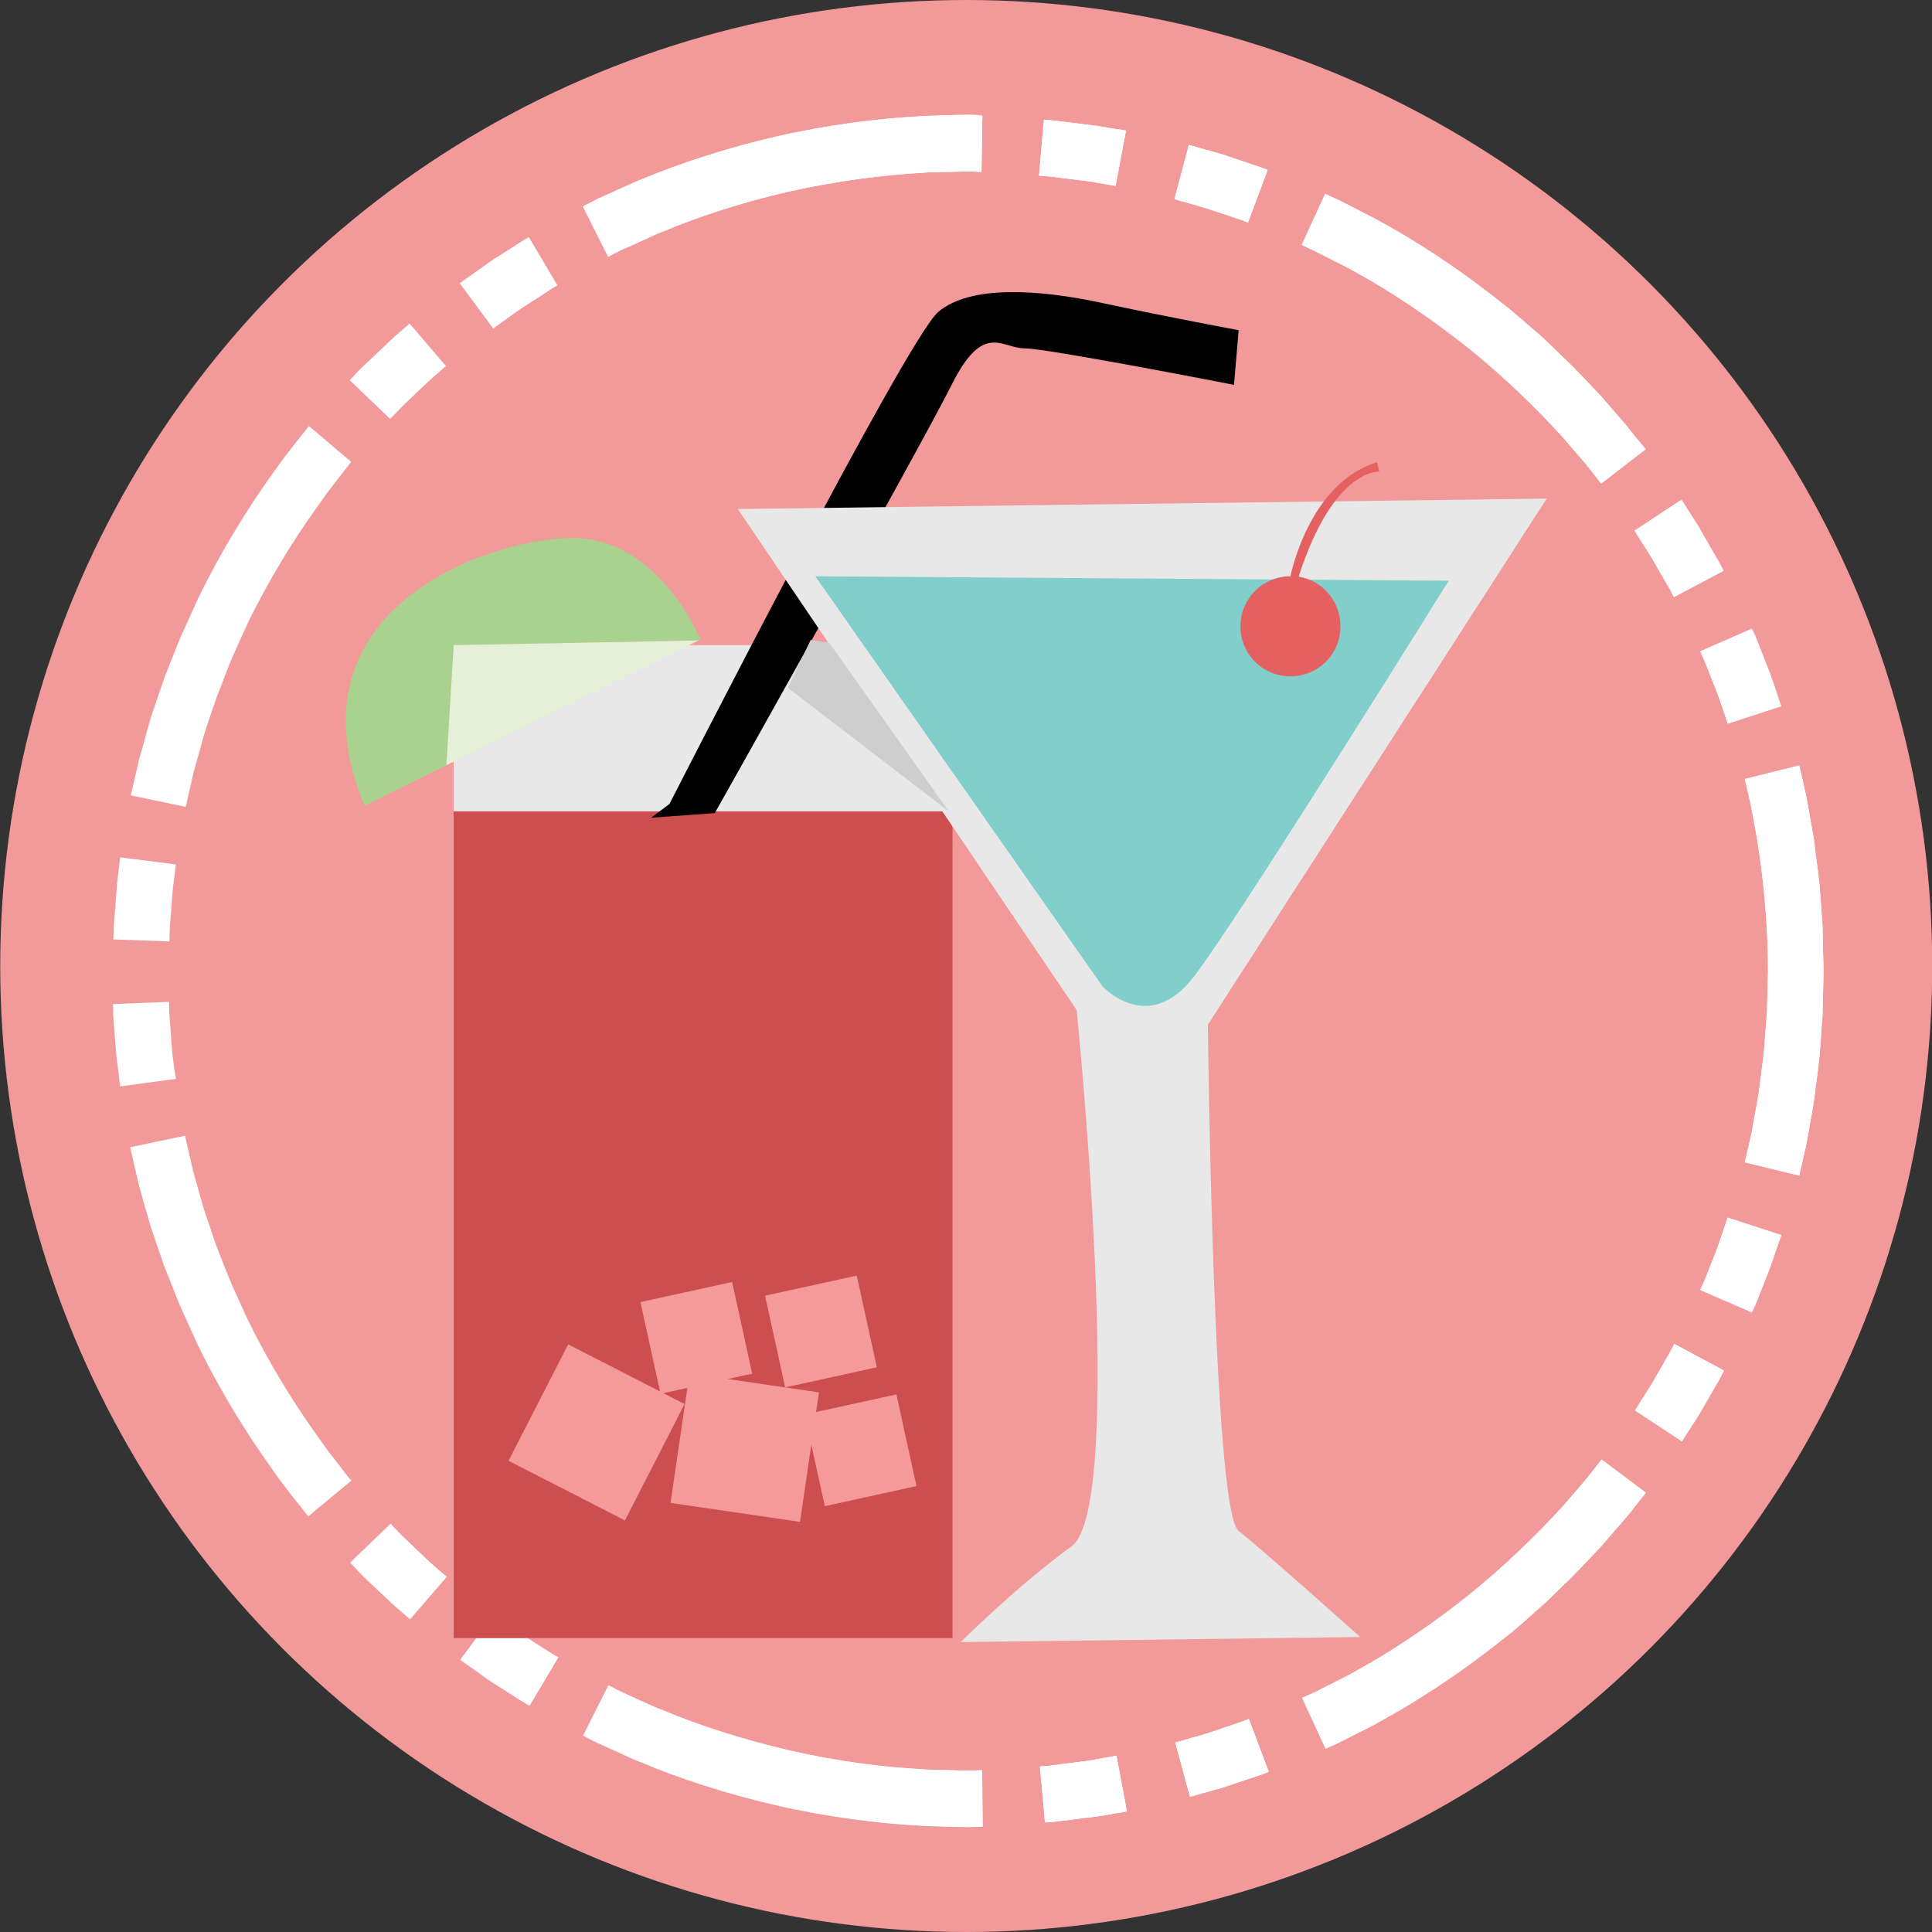 <?xml version="1.0" encoding="utf-8"?>
<!-- Generator: Adobe Illustrator 18.0.0, SVG Export Plug-In . SVG Version: 6.00 Build 0)  -->
<!DOCTYPE svg PUBLIC "-//W3C//DTD SVG 1.1//EN" "http://www.w3.org/Graphics/SVG/1.1/DTD/svg11.dtd">
<svg version="1.1" id="Layer_1" xmlns="http://www.w3.org/2000/svg" xmlns:xlink="http://www.w3.org/1999/xlink" x="0px" y="0px"
	 viewBox="-120.2 9 873 873" enable-background="new -120.2 9 873 873" xml:space="preserve">
<rect x="-120.2" y="9" width="873" height="873" fill="#333333" stroke="none"/>
<g>
	<circle fill="#F2999A" cx="316.4" cy="445.5" r="436.5"/>
	<g>
		<g>
			<path fill="#FFFFFF" d="M38.5,217.7c0,0-0.4,0.5-1.2,1.5c-0.8,1-1.9,2.5-3.4,4.4c-1.5,1.9-3.3,4.2-5.3,6.8
				c-2,2.6-4.1,5.8-6.5,9.1c-9.5,13.3-21.1,31.9-30.6,51.6c-2.3,5-4.5,9.9-6.7,14.9c-2.1,4.9-3.9,9.9-5.8,14.7
				c-1,2.4-1.8,4.7-2.6,7.1c-0.8,2.3-1.6,4.6-2.3,6.8c-0.7,2.2-1.5,4.4-2.1,6.5c-0.6,2.1-1.2,4.2-1.7,6.1c-1.1,3.9-2.1,7.5-3,10.7
				c-0.7,3.2-1.4,6.1-1.9,8.4c-1.1,4.7-1.7,7.3-1.7,7.3l-24.8-5.2c0,0,0.6-2.8,1.8-7.8c0.6-2.5,1.3-5.5,2.1-9
				c1-3.4,2.1-7.3,3.2-11.5c0.6-2.1,1.2-4.3,1.9-6.6c0.7-2.3,1.5-4.6,2.3-6.9c0.8-2.4,1.6-4.8,2.5-7.3c0.8-2.5,1.7-5.1,2.8-7.6
				c2-5.1,4-10.4,6.3-15.7c2.4-5.2,4.8-10.6,7.2-15.9c10.1-21.1,22.5-41,32.7-55.3c2.6-3.6,4.8-6.9,7-9.7c2.2-2.8,4.1-5.2,5.7-7.3
				c1.6-2,2.8-3.6,3.7-4.7c0.8-1.1,1.3-1.6,1.3-1.6L38.5,217.7z"/>
		</g>
		<path fill="#FFFFFF" d="M-40.7,399.6c0,0-0.3,2.2-0.7,5.4c-0.2,1.6-0.5,3.5-0.7,5.5c-0.2,2-0.3,4.2-0.5,6.4
			c-0.3,4.3-0.7,8.7-0.9,12c-0.1,3.3-0.1,5.5-0.1,5.5l-25.4-0.9c0,0,0.1-2.3,0.2-5.8c0.3-3.5,0.6-8.2,1-12.8
			c0.2-2.3,0.4-4.7,0.5-6.8c0.3-2.2,0.5-4.2,0.7-5.9c0.4-3.5,0.7-5.8,0.7-5.8L-40.7,399.6z"/>
		<path fill="#FFFFFF" d="M81.3,174.4c0,0-1.7,1.4-4.1,3.6c-2.5,2.1-5.7,5.1-8.8,8.1c-1.6,1.5-3.2,3-4.6,4.4c-0.7,0.7-1.5,1.4-2.1,2
			c-0.7,0.7-1.3,1.3-1.8,1.9c-2.3,2.4-3.8,3.9-3.8,3.9l-18.3-17.5c0,0,1.6-1.7,4-4.2c0.6-0.6,1.3-1.3,2-2c0.7-0.7,1.5-1.4,2.3-2.2
			c1.6-1.5,3.3-3.1,5-4.7c3.4-3.2,6.7-6.5,9.4-8.7c2.7-2.3,4.4-3.8,4.4-3.8L81.3,174.4z"/>
		<g>
			<g>
				<path fill="#FFFFFF" d="M131.6,137.9c0,0-1.9,1-4.6,2.9c-2.8,1.8-6.4,4.1-10.1,6.5c-3.7,2.4-7.1,5-9.8,6.9
					c-2.7,1.9-4.4,3.2-4.4,3.2l-15.1-20.4c0,0,1.9-1.4,4.8-3.4c2.9-2,6.6-4.8,10.5-7.4c3.9-2.5,7.9-5,10.8-6.9c2.9-1.9,5-3.1,5-3.1
					L131.6,137.9z"/>
				<path fill="#FFFFFF" d="M323.7,61.3l-0.4,25.4c0,0-0.7,0-2-0.1c-1.3,0-3.1-0.2-5.5-0.1c-2.4,0.1-5.3,0.1-8.6,0.2
					c-1.7,0-3.4,0.1-5.3,0.1c-1.9,0-3.8,0.1-5.9,0.3c-16.4,0.9-38.1,3.6-59.4,8.4c-21.3,4.8-42.1,11.7-57.2,18.1
					c-0.9,0.4-1.9,0.7-2.8,1.1c-0.9,0.4-1.8,0.8-2.6,1.2c-1.7,0.8-3.3,1.5-4.8,2.2c-3,1.4-5.7,2.6-7.9,3.5c-2.2,1-3.8,1.9-5,2.5
					c-1.1,0.6-1.7,0.9-1.7,0.9l-11.4-22.7c0,0,0.7-0.3,1.9-1c1.2-0.6,3-1.6,5.3-2.7c2.3-1,5.2-2.3,8.4-3.8c1.6-0.7,3.3-1.5,5.2-2.3
					c0.9-0.4,1.8-0.8,2.8-1.3c1-0.4,2-0.8,3-1.2c16.2-6.8,38.4-14.2,61.2-19.4c22.8-5.2,46.1-8.1,63.6-9c2.2-0.2,4.3-0.3,6.3-0.3
					c2-0.1,3.9-0.1,5.7-0.2c3.6-0.1,6.6-0.2,9.2-0.2c2.6-0.1,4.6,0.1,5.9,0.1C323,61.3,323.7,61.3,323.7,61.3z"/>
				<path fill="#FFFFFF" d="M388.6,68L383.9,93c0,0-2.1-0.4-5.4-0.9c-1.6-0.3-3.5-0.6-5.5-1c-2-0.3-4.2-0.5-6.4-0.8
					c-4.3-0.5-8.7-1.1-11.9-1.5c-1.6-0.2-3-0.2-3.9-0.3c-0.9-0.1-1.5-0.1-1.5-0.1l2.2-25.3c0,0,0.6,0,1.6,0.1c1,0.1,2.5,0.2,4.2,0.4
					c3.5,0.5,8.1,1,12.7,1.6c2.3,0.3,4.7,0.5,6.8,0.9c2.2,0.4,4.2,0.7,5.9,1C386.3,67.6,388.6,68,388.6,68z"/>
			</g>
			<g>
				<path fill="#FFFFFF" d="M323.7,61.3l-0.4,25.4c0,0-0.7,0-2-0.1c-1.3,0-3.1-0.2-5.5-0.1c-2.4,0.1-5.3,0.1-8.6,0.2
					c-1.7,0-3.4,0.1-5.3,0.1c-1.9,0-3.8,0.1-5.9,0.3c-16.4,0.9-38.1,3.6-59.4,8.4c-21.3,4.8-42.1,11.7-57.2,18.1
					c-0.9,0.4-1.9,0.7-2.8,1.1c-0.9,0.4-1.8,0.8-2.6,1.2c-1.7,0.8-3.3,1.5-4.8,2.2c-3,1.4-5.7,2.6-7.9,3.5c-2.2,1-3.8,1.9-5,2.5
					c-1.1,0.6-1.7,0.9-1.7,0.9l-11.4-22.7c0,0,0.7-0.3,1.9-1c1.2-0.6,3-1.6,5.3-2.7c2.3-1,5.2-2.3,8.4-3.8c1.6-0.7,3.3-1.5,5.2-2.3
					c0.9-0.4,1.8-0.8,2.8-1.3c1-0.4,2-0.8,3-1.2c16.2-6.8,38.4-14.2,61.2-19.4c22.8-5.2,46.1-8.1,63.6-9c2.2-0.2,4.3-0.3,6.3-0.3
					c2-0.1,3.9-0.1,5.7-0.2c3.6-0.1,6.6-0.2,9.2-0.2c2.6-0.1,4.6,0.1,5.9,0.1C323,61.3,323.7,61.3,323.7,61.3z"/>
			</g>
			<path fill="#FFFFFF" d="M131.6,137.9c0,0-1.9,1-4.6,2.9c-2.8,1.8-6.4,4.1-10.1,6.5c-3.7,2.4-7.1,5-9.8,6.9
				c-2.7,1.9-4.4,3.2-4.4,3.2l-15.1-20.4c0,0,1.9-1.4,4.8-3.4c2.9-2,6.6-4.8,10.5-7.4c3.9-2.5,7.9-5,10.8-6.9c2.9-1.9,5-3.1,5-3.1
				L131.6,137.9z"/>
			<path fill="#FFFFFF" d="M388.6,68L383.9,93c0,0-2.1-0.4-5.4-0.9c-1.6-0.3-3.5-0.6-5.5-1c-2-0.3-4.2-0.5-6.4-0.8
				c-4.3-0.5-8.7-1.1-11.9-1.5c-1.6-0.2-3-0.2-3.9-0.3c-0.9-0.1-1.5-0.1-1.5-0.1l2.2-25.3c0,0,0.6,0,1.6,0.1c1,0.1,2.5,0.2,4.2,0.4
				c3.5,0.5,8.1,1,12.7,1.6c2.3,0.3,4.7,0.5,6.8,0.9c2.2,0.4,4.2,0.7,5.9,1C386.3,67.6,388.6,68,388.6,68z"/>
		</g>
		<g>
			<g>
				<path fill="#FFFFFF" d="M452.6,85.8l-8.9,23.8c0,0-0.5-0.2-1.4-0.6c-0.9-0.4-2.2-0.8-3.7-1.3c-3.1-1-7.2-2.5-11.4-3.8
					c-1-0.4-2.1-0.7-3.1-1c-1-0.3-2-0.6-3-0.9c-2-0.6-3.8-1.1-5.4-1.5c-3.1-0.9-5.2-1.5-5.2-1.5l6.5-24.5c0,0,2.3,0.6,5.6,1.6
					c1.7,0.5,3.7,1,5.8,1.6c1,0.3,2.1,0.6,3.2,0.9c1.1,0.3,2.2,0.7,3.3,1.1c4.4,1.5,8.8,3,12.2,4.1c1.7,0.6,3,1,4,1.4
					C452.1,85.6,452.6,85.8,452.6,85.8z"/>
				<path fill="#FFFFFF" d="M623.4,212l-20.1,15.5c0,0-1.7-2.1-4.6-5.9c-0.7-0.9-1.6-2-2.5-3.1c-0.9-1.1-1.9-2.3-3-3.5
					c-2.2-2.5-4.6-5.4-7.3-8.5c-11-12.1-26.5-27.5-43.7-41.1c-17.1-13.6-35.4-25.6-49.8-33.4c-3.5-2.1-6.9-3.7-9.9-5.2
					c-3-1.5-5.5-2.8-7.7-3.9c-2.1-1.1-3.9-1.8-5-2.4c-1.2-0.5-1.8-0.8-1.8-0.8l10.6-23.1c0,0,0.7,0.3,1.9,0.9
					c1.2,0.6,3.1,1.3,5.4,2.5c2.3,1.2,5,2.6,8.2,4.2c3.2,1.7,6.8,3.4,10.6,5.6c15.4,8.4,35.1,21.2,53.3,35.8
					c4.7,3.5,9,7.4,13.4,11.2c2.2,1.9,4.4,3.7,6.4,5.6c2,1.9,4.1,3.9,6,5.8c2,1.9,3.9,3.7,5.8,5.6c1.9,1.8,3.6,3.8,5.4,5.5
					c1.7,1.8,3.4,3.6,5,5.3c1.6,1.7,3.2,3.3,4.6,5c2.9,3.3,5.5,6.3,7.8,9c1.2,1.4,2.3,2.6,3.2,3.8c0.9,1.2,1.8,2.3,2.6,3.3
					C621.6,209.7,623.4,212,623.4,212z"/>
				<path fill="#FFFFFF" d="M658.6,266.9l-22.4,11.9c0,0-0.3-0.5-0.7-1.3c-0.4-0.8-1-2.1-1.9-3.5c-1.6-2.8-3.8-6.6-6-10.4
					c-0.5-0.9-1.1-1.9-1.6-2.8c-0.6-0.9-1.2-1.8-1.7-2.7c-1.1-1.7-2.1-3.3-3-4.7c-1.8-2.8-2.9-4.6-2.9-4.6l21.2-14
					c0,0,1.3,2,3.1,4.9c0.9,1.5,2,3.2,3.2,5c0.6,0.9,1.2,1.9,1.8,2.9c0.6,1,1.2,2,1.7,3c2.3,4.1,4.7,8.1,6.4,11.1
					c0.9,1.5,1.6,2.8,2,3.7C658.4,266.4,658.6,266.9,658.6,266.9z"/>
			</g>
			<g>
				<path fill="#FFFFFF" d="M623.4,212l-20.1,15.5c0,0-1.7-2.1-4.6-5.9c-0.7-0.9-1.6-2-2.5-3.1c-0.9-1.1-1.9-2.3-3-3.5
					c-2.2-2.5-4.6-5.4-7.3-8.5c-11-12.1-26.5-27.5-43.7-41.1c-17.1-13.6-35.4-25.6-49.8-33.4c-3.5-2.1-6.9-3.7-9.9-5.2
					c-3-1.5-5.5-2.8-7.7-3.9c-2.1-1.1-3.9-1.8-5-2.4c-1.2-0.5-1.8-0.8-1.8-0.8l10.6-23.1c0,0,0.7,0.3,1.9,0.9
					c1.2,0.6,3.1,1.3,5.4,2.5c2.3,1.2,5,2.6,8.2,4.2c3.2,1.7,6.8,3.4,10.6,5.6c15.4,8.4,35.1,21.2,53.3,35.8
					c4.7,3.5,9,7.4,13.4,11.2c2.2,1.9,4.4,3.7,6.4,5.6c2,1.9,4.1,3.9,6,5.8c2,1.9,3.9,3.7,5.8,5.6c1.9,1.8,3.6,3.8,5.4,5.5
					c1.7,1.8,3.4,3.6,5,5.3c1.6,1.7,3.2,3.3,4.6,5c2.9,3.3,5.5,6.3,7.8,9c1.2,1.4,2.3,2.6,3.2,3.8c0.9,1.2,1.8,2.3,2.6,3.3
					C621.6,209.7,623.4,212,623.4,212z"/>
			</g>
			<path fill="#FFFFFF" d="M452.6,85.8l-8.9,23.8c0,0-0.5-0.2-1.4-0.6c-0.9-0.4-2.2-0.8-3.7-1.3c-3.1-1-7.2-2.5-11.4-3.8
				c-1-0.4-2.1-0.7-3.1-1c-1-0.3-2-0.6-3-0.9c-2-0.6-3.8-1.1-5.4-1.5c-3.1-0.9-5.2-1.5-5.2-1.5l6.5-24.5c0,0,2.3,0.6,5.6,1.6
				c1.7,0.5,3.7,1,5.8,1.6c1,0.3,2.1,0.6,3.2,0.9c1.1,0.3,2.2,0.7,3.3,1.1c4.4,1.5,8.8,3,12.2,4.1c1.7,0.6,3,1,4,1.4
				C452.1,85.6,452.6,85.8,452.6,85.8z"/>
			<path fill="#FFFFFF" d="M658.6,266.9l-22.4,11.9c0,0-0.3-0.5-0.7-1.3c-0.4-0.8-1-2.1-1.9-3.5c-1.6-2.8-3.8-6.6-6-10.4
				c-0.5-0.9-1.1-1.9-1.6-2.8c-0.6-0.9-1.2-1.8-1.7-2.7c-1.1-1.7-2.1-3.3-3-4.7c-1.8-2.8-2.9-4.6-2.9-4.6l21.2-14c0,0,1.3,2,3.1,4.9
				c0.9,1.5,2,3.2,3.2,5c0.6,0.9,1.2,1.9,1.8,2.9c0.6,1,1.2,2,1.7,3c2.3,4.1,4.7,8.1,6.4,11.1c0.9,1.5,1.6,2.8,2,3.7
				C658.4,266.4,658.6,266.9,658.6,266.9z"/>
		</g>
		<g>
			<g>
				<path fill="#FFFFFF" d="M684.6,328.1l-24.1,7.9c0,0-0.7-2.1-1.7-5.2c-1.1-3.1-2.4-7.3-4.1-11.3c-1.6-4.1-3.2-8.1-4.4-11.2
					c-0.6-1.5-1.2-2.7-1.6-3.6c-0.4-0.9-0.6-1.4-0.6-1.4l23.3-10.2c0,0,0.2,0.5,0.7,1.5c0.4,0.9,1.1,2.2,1.7,3.9
					c1.3,3.3,3,7.6,4.7,12c1.8,4.3,3.2,8.8,4.3,12.1C683.8,325.9,684.6,328.1,684.6,328.1z"/>
				<path fill="#FFFFFF" d="M684.7,567.1c0,0-0.7,2.2-1.9,5.5c-1.2,3.3-2.5,7.8-4.3,12.1c-1.7,4.3-3.4,8.7-4.7,11.9
					c-0.6,1.6-1.3,3-1.7,3.9c-0.4,0.9-0.7,1.5-0.7,1.5l-23.3-10.1c0,0,0.2-0.5,0.6-1.4c0.4-0.9,1-2.1,1.6-3.6
					c1.2-3,2.8-7.1,4.4-11.2c1.7-4,2.9-8.2,4-11.3c1-3.1,1.8-5.2,1.8-5.2L684.7,567.1z"/>
				<path fill="#FFFFFF" d="M703.8,447.7c-0.1,5.9-0.3,11.7-0.4,17.4c0,2.9-0.3,5.7-0.5,8.5c-0.2,2.8-0.4,5.6-0.6,8.3
					c-0.3,5.5-1.1,10.7-1.7,15.7c-0.6,5-1.2,9.7-2,14c-0.8,4.3-1.5,8.3-2.1,11.8c-0.3,1.8-0.6,3.4-1,4.9c-0.3,1.5-0.7,2.9-0.9,4.1
					c-1.2,5-1.8,7.8-1.8,7.8l-24.6-6c0,0,0.6-2.7,1.7-7.3c0.3-1.2,0.6-2.4,0.9-3.8c0.3-1.4,0.7-2.9,0.9-4.6c0.6-3.3,1.2-7,2-11
					c0.8-4,1.3-8.4,1.9-13.1c0.6-4.7,1.3-9.6,1.6-14.7c0.2-2.6,0.4-5.1,0.6-7.8c0.2-2.6,0.5-5.3,0.5-8c0.1-5.4,0.3-10.8,0.4-16.3
					c0-21.9-2.3-43.7-5-59.8c-0.7-4-1.4-7.7-2-11c-0.3-1.7-0.6-3.2-0.9-4.6c-0.3-1.4-0.6-2.7-0.9-3.9c-1.1-4.7-1.7-7.3-1.7-7.3
					l24.6-6.1c0,0,0.7,2.8,1.8,7.8c0.3,1.2,0.6,2.6,0.9,4.1c0.4,1.5,0.7,3.1,1,4.9c0.6,3.5,1.3,7.5,2.1,11.8
					c0.3,2.2,0.9,4.4,1.1,6.8c0.3,2.3,0.6,4.8,0.9,7.2c0.6,5,1.4,10.2,1.7,15.7c0.2,2.7,0.4,5.5,0.6,8.3c0.2,2.8,0.5,5.7,0.5,8.5
					C703.5,436.1,703.6,441.9,703.8,447.7z"/>
			</g>
			<g>
				<path fill="#FFFFFF" d="M703.8,447.7c-0.1,5.9-0.3,11.7-0.4,17.4c0,2.9-0.3,5.7-0.5,8.5c-0.2,2.8-0.4,5.6-0.6,8.3
					c-0.3,5.5-1.1,10.7-1.7,15.7c-0.6,5-1.2,9.7-2,14c-0.8,4.3-1.5,8.3-2.1,11.8c-0.3,1.8-0.6,3.4-1,4.9c-0.3,1.5-0.7,2.9-0.9,4.1
					c-1.2,5-1.8,7.8-1.8,7.8l-24.6-6c0,0,0.6-2.7,1.7-7.3c0.3-1.2,0.6-2.4,0.9-3.8c0.3-1.4,0.7-2.9,0.9-4.6c0.6-3.3,1.2-7,2-11
					c0.8-4,1.3-8.4,1.9-13.1c0.6-4.7,1.3-9.6,1.6-14.7c0.2-2.6,0.4-5.1,0.6-7.8c0.2-2.6,0.5-5.3,0.5-8c0.1-5.4,0.3-10.8,0.4-16.3
					c0-21.9-2.3-43.7-5-59.8c-0.7-4-1.4-7.7-2-11c-0.3-1.7-0.6-3.2-0.9-4.6c-0.3-1.4-0.6-2.7-0.9-3.9c-1.1-4.7-1.7-7.3-1.7-7.3
					l24.6-6.1c0,0,0.7,2.8,1.8,7.8c0.3,1.2,0.6,2.6,0.9,4.1c0.4,1.5,0.7,3.1,1,4.9c0.6,3.5,1.3,7.5,2.1,11.8
					c0.3,2.2,0.9,4.4,1.1,6.8c0.3,2.3,0.6,4.8,0.9,7.2c0.6,5,1.4,10.2,1.7,15.7c0.2,2.7,0.4,5.5,0.6,8.3c0.2,2.8,0.5,5.7,0.5,8.5
					C703.5,436.1,703.6,441.9,703.8,447.7z"/>
			</g>
			<path fill="#FFFFFF" d="M684.6,328.1l-24.1,7.9c0,0-0.7-2.1-1.7-5.2c-1.1-3.1-2.4-7.3-4.1-11.3c-1.6-4.1-3.2-8.1-4.4-11.2
				c-0.6-1.5-1.2-2.7-1.6-3.6c-0.4-0.9-0.6-1.4-0.6-1.4l23.3-10.2c0,0,0.2,0.5,0.7,1.5c0.4,0.9,1.1,2.2,1.7,3.9
				c1.3,3.3,3,7.6,4.7,12c1.8,4.3,3.2,8.8,4.3,12.1C683.8,325.9,684.6,328.1,684.6,328.1z"/>
			<path fill="#FFFFFF" d="M684.7,567.1c0,0-0.7,2.2-1.9,5.5c-1.2,3.3-2.5,7.8-4.3,12.1c-1.7,4.3-3.4,8.7-4.7,11.9
				c-0.6,1.6-1.3,3-1.7,3.9c-0.4,0.9-0.7,1.5-0.7,1.5l-23.3-10.1c0,0,0.2-0.5,0.6-1.4c0.4-0.9,1-2.1,1.6-3.6c1.2-3,2.8-7.1,4.4-11.2
				c1.7-4,2.9-8.2,4-11.3c1-3.1,1.8-5.2,1.8-5.2L684.7,567.1z"/>
		</g>
		<g>
			<g>
				<path fill="#FFFFFF" d="M453.1,809.6c0,0-0.5,0.2-1.5,0.6c-0.9,0.4-2.3,0.9-4,1.4c-3.3,1.1-7.7,2.6-12.2,4.1
					c-1.1,0.4-2.2,0.7-3.3,1.1c-1.1,0.3-2.2,0.6-3.2,0.9c-2.1,0.6-4.1,1.2-5.8,1.6c-3.4,1-5.6,1.6-5.6,1.6l-6.6-24.5
					c0,0,2.1-0.6,5.2-1.5c1.6-0.5,3.4-1,5.4-1.5c1-0.3,2-0.6,3-0.9c1-0.3,2.1-0.7,3.1-1c4.1-1.4,8.3-2.8,11.4-3.9
					c1.6-0.5,2.8-1,3.7-1.3c0.9-0.4,1.4-0.6,1.4-0.6L453.1,809.6z"/>
				<path fill="#FFFFFF" d="M623.5,683.5c0,0-1.8,2.3-5,6.3c-3,4.1-8,9.5-13.7,16.2c-1.4,1.7-3,3.3-4.6,5c-1.6,1.7-3.3,3.5-5,5.3
					c-1.8,1.8-3.5,3.7-5.4,5.6c-1.9,1.8-3.9,3.7-5.8,5.6c-2,1.9-4,3.8-6,5.8c-2.1,1.9-4.3,3.7-6.4,5.7c-4.3,3.8-8.7,7.7-13.4,11.2
					c-18.2,14.6-37.9,27.4-53.3,35.8c-3.8,2.3-7.4,4-10.6,5.6c-3.2,1.6-5.9,3-8.2,4.2c-2.3,1.2-4.1,1.9-5.4,2.5
					c-1.3,0.6-1.9,0.9-1.9,0.9l-10.6-23c0,0,0.6-0.3,1.8-0.8c1.2-0.5,2.9-1.2,5-2.3c2.1-1.1,4.7-2.4,7.7-3.9
					c2.9-1.5,6.4-3.1,9.9-5.2c14.4-7.8,32.7-19.8,49.8-33.4c17.1-13.6,32.7-29,43.7-41.1c5.3-6.2,9.9-11.3,12.8-15.1
					c3-3.8,4.6-5.9,4.6-5.9L623.5,683.5z"/>
				<path fill="#FFFFFF" d="M658.8,628.3c0,0-0.3,0.5-0.7,1.4c-0.5,0.9-1.1,2.2-2,3.7c-1.8,3-4.1,7.1-6.4,11.1
					c-2.3,4.1-4.9,8-6.8,10.9c-1.9,2.9-3.1,4.9-3.1,4.9l-21.2-14c0,0,1.2-1.8,2.9-4.6c1.7-2.8,4.2-6.4,6.3-10.2
					c2.2-3.8,4.3-7.6,6-10.4c0.8-1.4,1.4-2.6,1.9-3.5c0.4-0.8,0.7-1.3,0.7-1.3L658.8,628.3z"/>
			</g>
			<g>
				<path fill="#FFFFFF" d="M623.5,683.5c0,0-1.8,2.3-5,6.3c-3,4.1-8,9.5-13.7,16.2c-1.4,1.7-3,3.3-4.6,5c-1.6,1.7-3.3,3.5-5,5.3
					c-1.8,1.8-3.5,3.7-5.4,5.6c-1.9,1.8-3.9,3.7-5.8,5.6c-2,1.9-4,3.8-6,5.8c-2.1,1.9-4.3,3.7-6.4,5.7c-4.3,3.8-8.7,7.7-13.4,11.2
					c-18.2,14.6-37.9,27.4-53.3,35.8c-3.8,2.3-7.4,4-10.6,5.6c-3.2,1.6-5.9,3-8.2,4.2c-2.3,1.2-4.1,1.9-5.4,2.5
					c-1.3,0.6-1.9,0.9-1.9,0.9l-10.6-23c0,0,0.6-0.3,1.8-0.8c1.2-0.5,2.9-1.2,5-2.3c2.1-1.1,4.7-2.4,7.7-3.9
					c2.9-1.5,6.4-3.1,9.9-5.2c14.4-7.8,32.7-19.8,49.8-33.4c17.1-13.6,32.7-29,43.7-41.1c5.3-6.2,9.9-11.3,12.8-15.1
					c3-3.8,4.6-5.9,4.6-5.9L623.5,683.5z"/>
			</g>
			<path fill="#FFFFFF" d="M658.8,628.3c0,0-0.3,0.5-0.7,1.4c-0.5,0.9-1.1,2.2-2,3.7c-1.8,3-4.1,7.1-6.4,11.1
				c-2.3,4.1-4.9,8-6.8,10.9c-1.9,2.9-3.1,4.9-3.1,4.9l-21.2-14c0,0,1.2-1.8,2.9-4.6c1.7-2.8,4.2-6.4,6.3-10.2
				c2.2-3.8,4.3-7.6,6-10.4c0.8-1.4,1.4-2.6,1.9-3.5c0.4-0.8,0.7-1.3,0.7-1.3L658.8,628.3z"/>
			<path fill="#FFFFFF" d="M453.1,809.6c0,0-0.5,0.2-1.5,0.6c-0.9,0.4-2.3,0.9-4,1.4c-3.3,1.1-7.7,2.6-12.2,4.1
				c-1.1,0.4-2.2,0.7-3.3,1.1c-1.1,0.3-2.2,0.6-3.2,0.9c-2.1,0.6-4.1,1.2-5.8,1.6c-3.4,1-5.6,1.6-5.6,1.6l-6.6-24.5
				c0,0,2.1-0.6,5.2-1.5c1.6-0.5,3.4-1,5.4-1.5c1-0.3,2-0.6,3-0.9c1-0.3,2.1-0.7,3.1-1c4.1-1.4,8.3-2.8,11.4-3.9
				c1.6-0.5,2.8-1,3.7-1.3c0.9-0.4,1.4-0.6,1.4-0.6L453.1,809.6z"/>
		</g>
		<g>
			<g>
				<path fill="#FFFFFF" d="M127.4,755.1c2.7,1.8,4.7,2.8,4.7,2.8l-13,21.8c0,0-2.1-1.1-5-3c-2.9-1.9-6.9-4.4-10.8-6.9
					c-2-1.2-3.9-2.6-5.7-3.9c-1.8-1.3-3.5-2.5-4.9-3.5c-2.9-2-4.8-3.4-4.8-3.4l15.1-20.4c0,0,1.8,1.3,4.4,3.2c1.3,0.9,2.9,2,4.6,3.2
					c1.7,1.2,3.4,2.5,5.3,3.6C120.9,751,124.6,753.3,127.4,755.1z"/>
				<path fill="#FFFFFF" d="M323.4,809l0.4,25.4c0,0-0.7,0-2.1,0.1c-1.4,0-3.4,0.2-5.9,0.1c-2.6-0.1-5.7-0.1-9.2-0.2
					c-1.8-0.1-3.7-0.1-5.7-0.2c-2-0.1-4.1-0.1-6.3-0.3c-17.5-0.9-40.8-3.8-63.5-9c-22.8-5.2-45.1-12.5-61.2-19.4
					c-4.1-1.5-7.7-3.3-11-4.8c-3.2-1.5-6.1-2.7-8.4-3.8c-2.3-1-4.1-2-5.3-2.6c-1.2-0.6-1.9-1-1.9-1l11.4-22.7c0,0,0.6,0.3,1.7,0.9
					c1.2,0.6,2.8,1.5,5,2.5c2.2,1,4.8,2.2,7.9,3.6c3,1.3,6.4,3,10.3,4.4c15.1,6.4,35.9,13.2,57.2,18.1c21.3,4.9,43,7.6,59.4,8.4
					c2,0.2,4,0.2,5.9,0.3c1.9,0.1,3.6,0.1,5.3,0.1c3.3,0.1,6.2,0.2,8.6,0.2c2.4,0.1,4.3-0.1,5.5-0.1C322.8,809,323.4,809,323.4,809z
					"/>
				<path fill="#FFFFFF" d="M389,827.5c0,0-2.3,0.4-5.8,1c-1.7,0.3-3.7,0.7-5.9,1c-2.1,0.4-4.5,0.6-6.8,0.9
					c-4.6,0.6-9.3,1.2-12.7,1.6c-1.7,0.3-3.2,0.3-4.2,0.4c-1,0.1-1.6,0.1-1.6,0.1l-2.3-25.3c0,0,0.5-0.1,1.5-0.1
					c1-0.1,2.3-0.1,3.9-0.4c3.2-0.4,7.6-1,11.9-1.5c2.2-0.3,4.3-0.5,6.4-0.9c2-0.4,3.9-0.7,5.5-1c3.2-0.6,5.4-0.9,5.4-0.9L389,827.5
					z"/>
			</g>
			<g>
				<path fill="#FFFFFF" d="M323.9,834.3c0,0-0.7,0-2.1,0.1c-1.4,0-3.4,0.2-5.9,0.1c-2.6-0.1-5.7-0.1-9.2-0.2
					c-1.8-0.1-3.7-0.1-5.7-0.2c-2-0.1-4.1-0.1-6.3-0.3c-17.5-0.9-40.8-3.8-63.5-9c-22.8-5.2-45.1-12.5-61.2-19.4
					c-4.1-1.5-7.7-3.3-11-4.8c-3.2-1.5-6.1-2.7-8.4-3.8c-2.3-1-4.1-2-5.3-2.6c-1.2-0.6-1.9-1-1.9-1l11.4-22.7c0,0,0.6,0.3,1.7,0.9
					c1.2,0.6,2.8,1.5,5,2.5c2.2,1,4.8,2.2,7.9,3.6c3,1.3,6.4,3,10.3,4.4c15.1,6.4,35.9,13.2,57.2,18.1c21.3,4.9,43,7.6,59.4,8.4
					c2,0.2,4,0.2,5.9,0.3c1.9,0.1,3.6,0.1,5.3,0.1c3.3,0.1,6.2,0.2,8.6,0.2c2.4,0.1,4.3-0.1,5.5-0.1c1.3,0,2-0.1,2-0.1L323.9,834.3z
					"/>
			</g>
			<path fill="#FFFFFF" d="M389,827.5c0,0-2.3,0.4-5.8,1c-1.7,0.3-3.7,0.7-5.9,1c-2.1,0.4-4.5,0.6-6.8,0.9
				c-4.6,0.6-9.3,1.2-12.7,1.6c-1.7,0.3-3.2,0.3-4.2,0.4c-1,0.1-1.6,0.1-1.6,0.1l-2.3-25.3c0,0,0.5-0.1,1.5-0.1
				c1-0.1,2.3-0.1,3.9-0.4c3.2-0.4,7.6-1,11.9-1.5c2.2-0.3,4.3-0.5,6.4-0.9c2-0.4,3.9-0.7,5.5-1c3.2-0.6,5.4-0.9,5.4-0.9L389,827.5z
				"/>
			<path fill="#FFFFFF" d="M132,757.9l-13,21.8c0,0-2.1-1.1-5-3c-2.9-1.9-6.9-4.4-10.8-6.9c-2-1.2-3.9-2.6-5.7-3.9
				c-1.8-1.3-3.5-2.5-4.9-3.5c-2.9-2-4.8-3.4-4.8-3.4l15.1-20.4c0,0,1.8,1.3,4.4,3.2c1.3,0.9,2.9,2,4.6,3.2c1.7,1.2,3.4,2.5,5.3,3.6
				c3.7,2.4,7.4,4.7,10.1,6.5C130.1,756.9,132,757.9,132,757.9z"/>
		</g>
		<g>
			<path fill="#FFFFFF" d="M38.6,678l-19.5,16.2c0,0-0.5-0.5-1.3-1.6c-0.8-1.1-2.1-2.7-3.7-4.7c-1.6-2-3.5-4.4-5.7-7.3
				c-2.2-2.8-4.4-6.1-7-9.7c-10.2-14.3-22.6-34.1-32.7-55.2c-2.4-5.3-4.8-10.6-7.2-15.9c-2.3-5.3-4.2-10.6-6.3-15.7
				c-0.5-1.3-1-2.5-1.5-3.8c-0.4-1.3-0.9-2.5-1.3-3.8c-0.8-2.5-1.7-4.9-2.5-7.3c-0.8-2.4-1.6-4.7-2.3-6.9c-0.6-2.3-1.3-4.5-1.9-6.6
				c-1.2-4.2-2.3-8.1-3.2-11.5c-0.8-3.5-1.5-6.5-2.1-9c-1.1-5-1.8-7.8-1.8-7.8l24.8-5.2c0,0,0.6,2.7,1.7,7.3
				c0.5,2.3,1.2,5.1,1.9,8.4c0.9,3.2,1.9,6.8,3,10.7c0.6,2,1.1,4,1.7,6.1c0.7,2.1,1.4,4.3,2.2,6.5c0.8,2.2,1.5,4.5,2.3,6.8
				c0.4,1.2,0.8,2.4,1.2,3.5c0.4,1.2,0.9,2.4,1.4,3.6c1.9,4.8,3.7,9.7,5.9,14.7c2.2,4.9,4.5,9.9,6.7,14.8
				C1,624.4,12.6,643,22.1,656.3c2.4,3.3,4.5,6.4,6.5,9.1c2.1,2.6,3.9,4.9,5.3,6.8c1.5,1.9,2.6,3.4,3.4,4.4
				C38.2,677.5,38.6,678,38.6,678z"/>
		</g>
		<path fill="#FFFFFF" d="M81.7,721.5l-16.6,19.2c0,0-1.8-1.5-4.4-3.8c-1.3-1.2-2.9-2.4-4.5-4c-1.6-1.5-3.3-3.1-5-4.7
			c-1.7-1.6-3.4-3.2-5-4.7c-1.6-1.5-3-2.9-4.2-4.2c-2.4-2.5-4-4.2-4-4.2l18.3-17.6c0,0,1.5,1.6,3.8,4c1.1,1.2,2.5,2.5,4,3.9
			c1.5,1.4,3.1,2.9,4.6,4.4c1.6,1.5,3.2,3,4.6,4.4c1.5,1.4,3,2.6,4.2,3.7C80,720.1,81.7,721.5,81.7,721.5z"/>
		<path fill="#FFFFFF" d="M-40.7,496.5l-25.2,3.4c0,0-0.3-2.3-0.7-5.8c-0.2-1.7-0.5-3.8-0.8-5.9c-0.2-2.2-0.4-4.5-0.6-6.9
			c-0.4-4.7-0.7-9.3-1-12.8c-0.1-1.7-0.1-3.2-0.1-4.2c0-1-0.1-1.6-0.1-1.6l25.4-1c0,0,0,0.5,0,1.5c0.1,0.9,0,2.3,0.1,3.9
			c0.3,3.3,0.6,7.6,0.9,12c0.2,2.2,0.3,4.4,0.5,6.4c0.3,2,0.5,3.9,0.7,5.5C-41,494.3-40.7,496.5-40.7,496.5z"/>
	</g>
</g>
<rect x="84.8" y="375.6" fill="#CC4E4E" width="225.4" height="373.6"/>
<rect x="84.8" y="300.5" fill="#E8E8E8" width="223.7" height="75.1"/>
<path d="M182.3,372.3c0,0,107-209.9,121.4-222.3c14.4-12.3,45.3-10.3,74.1-4.1c28.8,6.2,61.7,12.3,61.7,12.3l-2.1,24.7
	c0,0-84.4-16.5-94.7-16.5s-18.5-12.3-32.9,16.5s-107,193.5-107,193.5l-28.8,2.1L182.3,372.3z"/>
<path fill="#A9D28F" d="M196.3,298l-0.8,0.4l-110.7,2.1l-3.3,54.3l-37,18.3c-36.4-87.7,53.9-120.4,93.4-121S196.3,298,196.3,298z"/>
<rect x="173.3" y="592.2" transform="matrix(0.214 0.977 -0.977 0.214 752.112 292.247)" fill="#F49A9B" width="42.4" height="42.4"/>
<rect x="247.5" y="642.9" transform="matrix(0.214 0.977 -0.977 0.214 860 259.7)" fill="#F49A9B" width="42.4" height="42.4"/>
<rect x="229.6" y="589.3" transform="matrix(0.214 0.977 -0.977 0.214 793.545 234.977)" fill="#F49A9B" width="42.4" height="42.4"/>
<rect x="119.9" y="626.7" transform="matrix(0.89 0.456 -0.456 0.89 315.599 4.038)" fill="#F49A9B" width="59.1" height="59.1"/>
<rect x="187.2" y="633.7" transform="matrix(-0.145 0.99 -0.99 -0.145 904.372 544.728)" fill="#F49A9B" width="59.1" height="59.1"/>
<path fill="#E8E8E8" d="M213.2,239l153.1,226.4c0,0,22.8,223.9-2.3,242.3C339,725.9,313.9,751,313.9,751l180.5-2.3
	c0,0-43.4-38.9-55-48c-11.5-9.1-13.8-228.7-13.8-228.7l153.1-237.7L213.2,239z"/>
<polygon fill="#CFCECE" points="254.4,299.3 308.5,375.6 235.8,319.8 246.1,298.2 "/>
<path fill="#82CECA" d="M248.2,269.4l129.7,185.2c0,0,20.6,22.6,41.2-4.1s115.3-179.1,115.3-179.1L248.2,269.4z"/>
<path fill="#E56161" d="M503,222.1c0,0-20.6-1.6-36.4,47.5c10.7,1.6,18.9,11.1,18.9,22.4c0,12.6-10.1,22.6-22.6,22.6
	c-12.6,0-22.6-10.1-22.6-22.6s10.1-22.6,22.6-22.6c0,0,8.2-42.2,39.1-51.5L503,222.1z"/>
<polygon fill="#E4F0D7" points="84.8,300.5 81.5,354.8 195.5,298.4 "/>
</svg>
